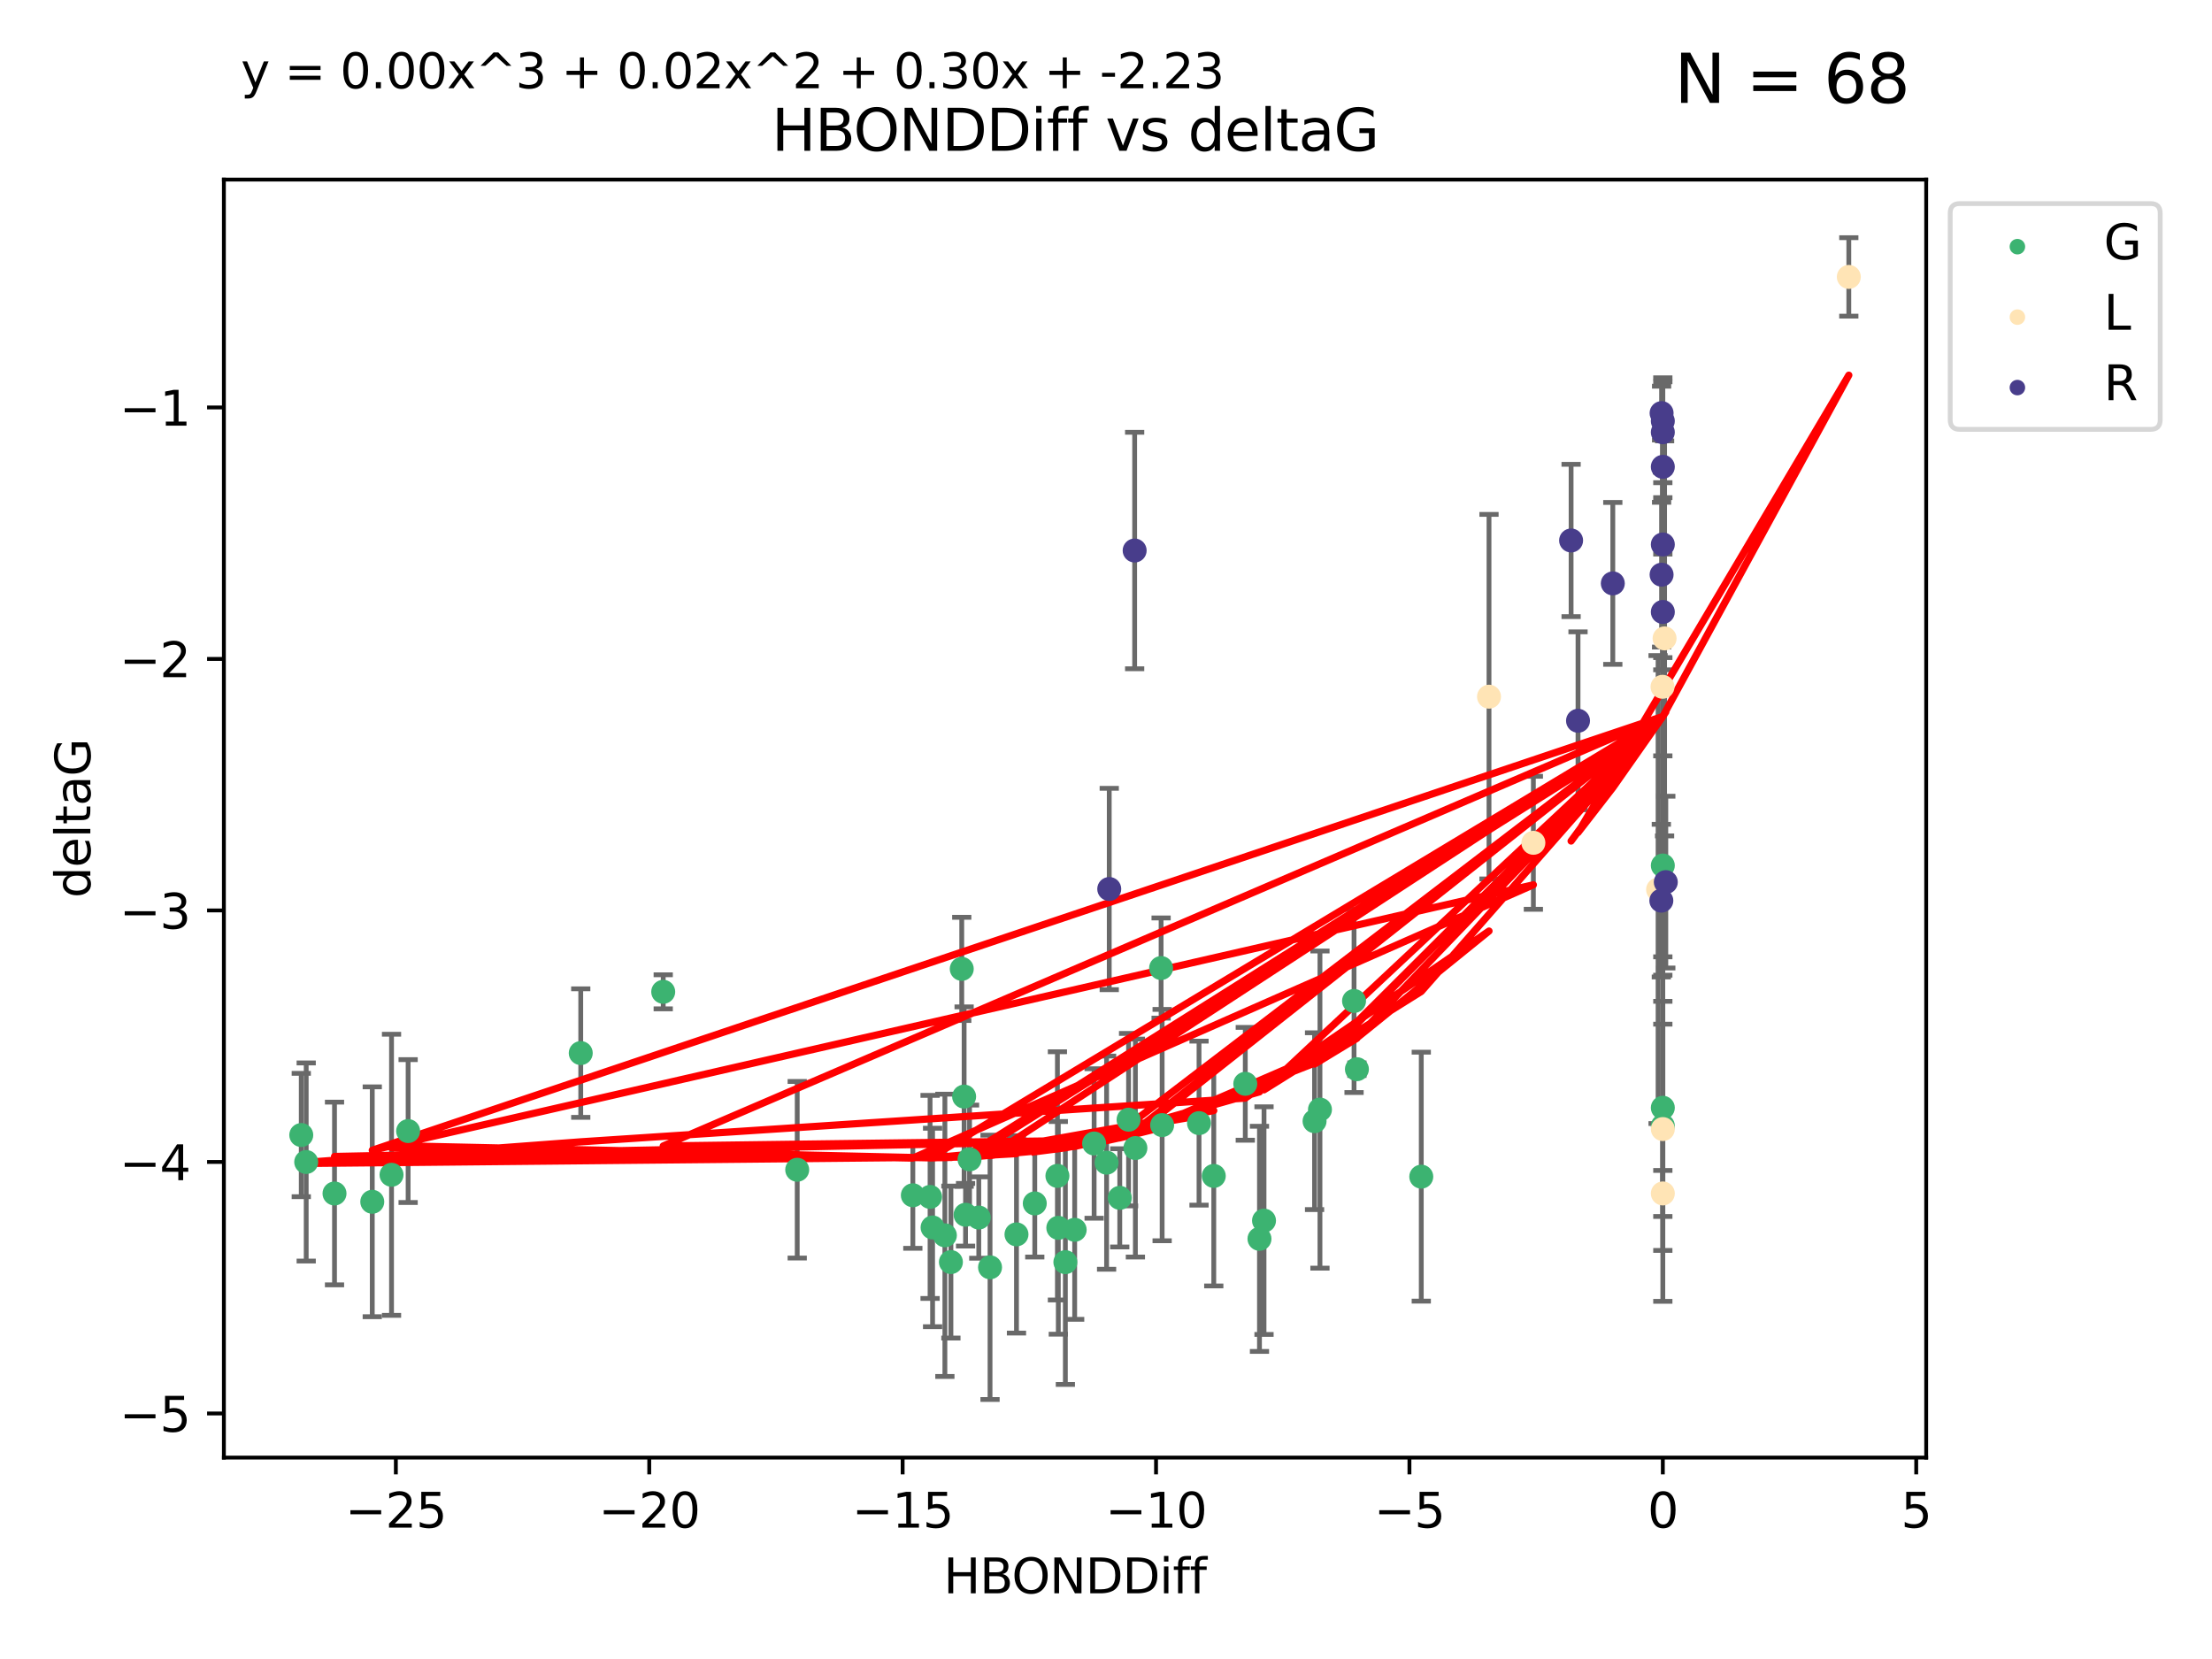 <?xml version="1.0" encoding="utf-8" standalone="no"?>
<!DOCTYPE svg PUBLIC "-//W3C//DTD SVG 1.1//EN"
  "http://www.w3.org/Graphics/SVG/1.1/DTD/svg11.dtd">
<svg xmlns:xlink="http://www.w3.org/1999/xlink" width="460.8pt" height="345.6pt" viewBox="0 0 460.8 345.6" xmlns="http://www.w3.org/2000/svg" version="1.1">
 <defs>
  <style type="text/css">*{stroke-linejoin: round; stroke-linecap: butt}</style>
 </defs>
 <g id="figure_1">
  <g id="patch_1">
   <path d="M 0 345.6 
L 460.8 345.6 
L 460.8 0 
L 0 0 
z
" style="fill: #ffffff"/>
  </g>
  <g id="axes_1">
   <g id="patch_2">
    <path d="M 46.64 303.64 
L 401.26 303.64 
L 401.26 37.411 
L 46.64 37.411 
z
" style="fill: #ffffff"/>
   </g>
   <g id="PathCollection_1">
    <defs>
     <path id="m0d67195ca4" d="M 0 1.118 
C 0.297 1.118 0.581 1 0.791 0.791 
C 1 0.581 1.118 0.297 1.118 0 
C 1.118 -0.297 1 -0.581 0.791 -0.791 
C 0.581 -1 0.297 -1.118 0 -1.118 
C -0.297 -1.118 -0.581 -1 -0.791 -0.791 
C -1 -0.581 -1.118 -0.297 -1.118 0 
C -1.118 0.297 -1 0.581 -0.791 0.791 
C -0.581 1 -0.297 1.118 0 1.118 
z
" style="stroke: #3cb371"/>
    </defs>
    <g clip-path="url(#p8dbc53f190)">
     <use xlink:href="#m0d67195ca4" x="215.563" y="250.694" style="fill: #3cb371; stroke: #3cb371"/>
     <use xlink:href="#m0d67195ca4" x="221.936" y="262.93" style="fill: #3cb371; stroke: #3cb371"/>
     <use xlink:href="#m0d67195ca4" x="236.522" y="239.16" style="fill: #3cb371; stroke: #3cb371"/>
     <use xlink:href="#m0d67195ca4" x="230.523" y="242.204" style="fill: #3cb371; stroke: #3cb371"/>
     <use xlink:href="#m0d67195ca4" x="69.685" y="248.626" style="fill: #3cb371; stroke: #3cb371"/>
     <use xlink:href="#m0d67195ca4" x="196.836" y="257.34" style="fill: #3cb371; stroke: #3cb371"/>
     <use xlink:href="#m0d67195ca4" x="211.752" y="257.145" style="fill: #3cb371; stroke: #3cb371"/>
     <use xlink:href="#m0d67195ca4" x="194.274" y="255.705" style="fill: #3cb371; stroke: #3cb371"/>
     <use xlink:href="#m0d67195ca4" x="85.02" y="235.623" style="fill: #3cb371; stroke: #3cb371"/>
     <use xlink:href="#m0d67195ca4" x="166.076" y="243.683" style="fill: #3cb371; stroke: #3cb371"/>
     <use xlink:href="#m0d67195ca4" x="81.563" y="244.731" style="fill: #3cb371; stroke: #3cb371"/>
     <use xlink:href="#m0d67195ca4" x="190.162" y="248.997" style="fill: #3cb371; stroke: #3cb371"/>
     <use xlink:href="#m0d67195ca4" x="77.55" y="250.352" style="fill: #3cb371; stroke: #3cb371"/>
     <use xlink:href="#m0d67195ca4" x="206.244" y="264.006" style="fill: #3cb371; stroke: #3cb371"/>
     <use xlink:href="#m0d67195ca4" x="242.095" y="234.378" style="fill: #3cb371; stroke: #3cb371"/>
     <use xlink:href="#m0d67195ca4" x="220.465" y="255.783" style="fill: #3cb371; stroke: #3cb371"/>
     <use xlink:href="#m0d67195ca4" x="262.372" y="258.074" style="fill: #3cb371; stroke: #3cb371"/>
     <use xlink:href="#m0d67195ca4" x="220.28" y="244.958" style="fill: #3cb371; stroke: #3cb371"/>
     <use xlink:href="#m0d67195ca4" x="203.897" y="253.637" style="fill: #3cb371; stroke: #3cb371"/>
     <use xlink:href="#m0d67195ca4" x="233.269" y="249.531" style="fill: #3cb371; stroke: #3cb371"/>
     <use xlink:href="#m0d67195ca4" x="241.879" y="201.658" style="fill: #3cb371; stroke: #3cb371"/>
     <use xlink:href="#m0d67195ca4" x="223.874" y="256.189" style="fill: #3cb371; stroke: #3cb371"/>
     <use xlink:href="#m0d67195ca4" x="201.143" y="253.055" style="fill: #3cb371; stroke: #3cb371"/>
     <use xlink:href="#m0d67195ca4" x="252.851" y="244.969" style="fill: #3cb371; stroke: #3cb371"/>
     <use xlink:href="#m0d67195ca4" x="198.093" y="262.915" style="fill: #3cb371; stroke: #3cb371"/>
     <use xlink:href="#m0d67195ca4" x="249.779" y="233.968" style="fill: #3cb371; stroke: #3cb371"/>
     <use xlink:href="#m0d67195ca4" x="200.351" y="201.836" style="fill: #3cb371; stroke: #3cb371"/>
     <use xlink:href="#m0d67195ca4" x="227.926" y="238.21" style="fill: #3cb371; stroke: #3cb371"/>
     <use xlink:href="#m0d67195ca4" x="193.752" y="249.339" style="fill: #3cb371; stroke: #3cb371"/>
     <use xlink:href="#m0d67195ca4" x="200.844" y="228.439" style="fill: #3cb371; stroke: #3cb371"/>
     <use xlink:href="#m0d67195ca4" x="62.759" y="236.447" style="fill: #3cb371; stroke: #3cb371"/>
     <use xlink:href="#m0d67195ca4" x="63.788" y="242.066" style="fill: #3cb371; stroke: #3cb371"/>
     <use xlink:href="#m0d67195ca4" x="120.98" y="219.376" style="fill: #3cb371; stroke: #3cb371"/>
     <use xlink:href="#m0d67195ca4" x="259.416" y="225.774" style="fill: #3cb371; stroke: #3cb371"/>
     <use xlink:href="#m0d67195ca4" x="282.071" y="208.518" style="fill: #3cb371; stroke: #3cb371"/>
     <use xlink:href="#m0d67195ca4" x="201.974" y="241.52" style="fill: #3cb371; stroke: #3cb371"/>
     <use xlink:href="#m0d67195ca4" x="235.102" y="233.249" style="fill: #3cb371; stroke: #3cb371"/>
     <use xlink:href="#m0d67195ca4" x="274.972" y="231.145" style="fill: #3cb371; stroke: #3cb371"/>
     <use xlink:href="#m0d67195ca4" x="138.161" y="206.613" style="fill: #3cb371; stroke: #3cb371"/>
     <use xlink:href="#m0d67195ca4" x="273.847" y="233.561" style="fill: #3cb371; stroke: #3cb371"/>
     <use xlink:href="#m0d67195ca4" x="282.67" y="222.733" style="fill: #3cb371; stroke: #3cb371"/>
     <use xlink:href="#m0d67195ca4" x="346.397" y="180.303" style="fill: #3cb371; stroke: #3cb371"/>
     <use xlink:href="#m0d67195ca4" x="346.397" y="234.537" style="fill: #3cb371; stroke: #3cb371"/>
     <use xlink:href="#m0d67195ca4" x="263.318" y="254.278" style="fill: #3cb371; stroke: #3cb371"/>
     <use xlink:href="#m0d67195ca4" x="296.077" y="245.119" style="fill: #3cb371; stroke: #3cb371"/>
     <use xlink:href="#m0d67195ca4" x="346.397" y="230.765" style="fill: #3cb371; stroke: #3cb371"/>
    </g>
   </g>
   <g id="PathCollection_2">
    <defs>
     <path id="m04766c3517" d="M 0 1.118 
C 0.297 1.118 0.581 1 0.791 0.791 
C 1 0.581 1.118 0.297 1.118 0 
C 1.118 -0.297 1 -0.581 0.791 -0.791 
C 0.581 -1 0.297 -1.118 0 -1.118 
C -0.297 -1.118 -0.581 -1 -0.791 -0.791 
C -1 -0.581 -1.118 -0.297 -1.118 0 
C -1.118 0.297 -1 0.581 -0.791 0.791 
C -0.581 1 -0.297 1.118 0 1.118 
z
" style="stroke: #ffe4b5"/>
    </defs>
    <g clip-path="url(#p8dbc53f190)">
     <use xlink:href="#m04766c3517" x="319.431" y="175.57" style="fill: #ffe4b5; stroke: #ffe4b5"/>
     <use xlink:href="#m04766c3517" x="346.397" y="248.616" style="fill: #ffe4b5; stroke: #ffe4b5"/>
     <use xlink:href="#m04766c3517" x="346.332" y="143.071" style="fill: #ffe4b5; stroke: #ffe4b5"/>
     <use xlink:href="#m04766c3517" x="310.188" y="145.132" style="fill: #ffe4b5; stroke: #ffe4b5"/>
     <use xlink:href="#m04766c3517" x="345.41" y="185.314" style="fill: #ffe4b5; stroke: #ffe4b5"/>
     <use xlink:href="#m04766c3517" x="346.397" y="235.208" style="fill: #ffe4b5; stroke: #ffe4b5"/>
     <use xlink:href="#m04766c3517" x="346.763" y="132.989" style="fill: #ffe4b5; stroke: #ffe4b5"/>
     <use xlink:href="#m04766c3517" x="385.141" y="57.685" style="fill: #ffe4b5; stroke: #ffe4b5"/>
    </g>
   </g>
   <g id="PathCollection_3">
    <defs>
     <path id="m700926e7c7" d="M 0 1.118 
C 0.297 1.118 0.581 1 0.791 0.791 
C 1 0.581 1.118 0.297 1.118 0 
C 1.118 -0.297 1 -0.581 0.791 -0.791 
C 0.581 -1 0.297 -1.118 0 -1.118 
C -0.297 -1.118 -0.581 -1 -0.791 -0.791 
C -1 -0.581 -1.118 -0.297 -1.118 0 
C -1.118 0.297 -1 0.581 -0.791 0.791 
C -0.581 1 -0.297 1.118 0 1.118 
z
" style="stroke: #483d8b"/>
    </defs>
    <g clip-path="url(#p8dbc53f190)">
     <use xlink:href="#m700926e7c7" x="346.397" y="127.483" style="fill: #483d8b; stroke: #483d8b"/>
     <use xlink:href="#m700926e7c7" x="231.076" y="185.193" style="fill: #483d8b; stroke: #483d8b"/>
     <use xlink:href="#m700926e7c7" x="346.14" y="86.058" style="fill: #483d8b; stroke: #483d8b"/>
     <use xlink:href="#m700926e7c7" x="236.369" y="114.683" style="fill: #483d8b; stroke: #483d8b"/>
     <use xlink:href="#m700926e7c7" x="346.139" y="119.716" style="fill: #483d8b; stroke: #483d8b"/>
     <use xlink:href="#m700926e7c7" x="346.397" y="90.044" style="fill: #483d8b; stroke: #483d8b"/>
     <use xlink:href="#m700926e7c7" x="327.289" y="112.59" style="fill: #483d8b; stroke: #483d8b"/>
     <use xlink:href="#m700926e7c7" x="347.018" y="183.764" style="fill: #483d8b; stroke: #483d8b"/>
     <use xlink:href="#m700926e7c7" x="346.397" y="97.249" style="fill: #483d8b; stroke: #483d8b"/>
     <use xlink:href="#m700926e7c7" x="346.397" y="87.707" style="fill: #483d8b; stroke: #483d8b"/>
     <use xlink:href="#m700926e7c7" x="335.977" y="121.532" style="fill: #483d8b; stroke: #483d8b"/>
     <use xlink:href="#m700926e7c7" x="328.731" y="150.149" style="fill: #483d8b; stroke: #483d8b"/>
     <use xlink:href="#m700926e7c7" x="346.397" y="113.422" style="fill: #483d8b; stroke: #483d8b"/>
     <use xlink:href="#m700926e7c7" x="346.086" y="187.62" style="fill: #483d8b; stroke: #483d8b"/>
    </g>
   </g>
   <g id="matplotlib.axis_1">
    <g id="xtick_1">
     <g id="line2d_1">
      <defs>
       <path id="mf1b2b06847" d="M 0 0 
L 0 3.5 
" style="stroke: #000000; stroke-width: 0.8"/>
      </defs>
      <g>
       <use xlink:href="#mf1b2b06847" x="82.463" y="303.64" style="stroke: #000000; stroke-width: 0.8"/>
      </g>
     </g>
     <g id="text_1">
      <!-- −25 -->
      <g transform="translate(71.911 318.238)scale(0.1 -0.1)">
       <defs>
        <path id="DejaVuSans-2212" d="M 678 2272 
L 4684 2272 
L 4684 1741 
L 678 1741 
L 678 2272 
z
" transform="scale(0.016)"/>
        <path id="DejaVuSans-32" d="M 1228 531 
L 3431 531 
L 3431 0 
L 469 0 
L 469 531 
Q 828 903 1448 1529 
Q 2069 2156 2228 2338 
Q 2531 2678 2651 2914 
Q 2772 3150 2772 3378 
Q 2772 3750 2511 3984 
Q 2250 4219 1831 4219 
Q 1534 4219 1204 4116 
Q 875 4013 500 3803 
L 500 4441 
Q 881 4594 1212 4672 
Q 1544 4750 1819 4750 
Q 2544 4750 2975 4387 
Q 3406 4025 3406 3419 
Q 3406 3131 3298 2873 
Q 3191 2616 2906 2266 
Q 2828 2175 2409 1742 
Q 1991 1309 1228 531 
z
" transform="scale(0.016)"/>
        <path id="DejaVuSans-35" d="M 691 4666 
L 3169 4666 
L 3169 4134 
L 1269 4134 
L 1269 2991 
Q 1406 3038 1543 3061 
Q 1681 3084 1819 3084 
Q 2600 3084 3056 2656 
Q 3513 2228 3513 1497 
Q 3513 744 3044 326 
Q 2575 -91 1722 -91 
Q 1428 -91 1123 -41 
Q 819 9 494 109 
L 494 744 
Q 775 591 1075 516 
Q 1375 441 1709 441 
Q 2250 441 2565 725 
Q 2881 1009 2881 1497 
Q 2881 1984 2565 2268 
Q 2250 2553 1709 2553 
Q 1456 2553 1204 2497 
Q 953 2441 691 2322 
L 691 4666 
z
" transform="scale(0.016)"/>
       </defs>
       <use xlink:href="#DejaVuSans-2212"/>
       <use xlink:href="#DejaVuSans-32" x="83.789"/>
       <use xlink:href="#DejaVuSans-35" x="147.412"/>
      </g>
     </g>
    </g>
    <g id="xtick_2">
     <g id="line2d_2">
      <g>
       <use xlink:href="#mf1b2b06847" x="135.25" y="303.64" style="stroke: #000000; stroke-width: 0.8"/>
      </g>
     </g>
     <g id="text_2">
      <!-- −20 -->
      <g transform="translate(124.698 318.238)scale(0.1 -0.1)">
       <defs>
        <path id="DejaVuSans-30" d="M 2034 4250 
Q 1547 4250 1301 3770 
Q 1056 3291 1056 2328 
Q 1056 1369 1301 889 
Q 1547 409 2034 409 
Q 2525 409 2770 889 
Q 3016 1369 3016 2328 
Q 3016 3291 2770 3770 
Q 2525 4250 2034 4250 
z
M 2034 4750 
Q 2819 4750 3233 4129 
Q 3647 3509 3647 2328 
Q 3647 1150 3233 529 
Q 2819 -91 2034 -91 
Q 1250 -91 836 529 
Q 422 1150 422 2328 
Q 422 3509 836 4129 
Q 1250 4750 2034 4750 
z
" transform="scale(0.016)"/>
       </defs>
       <use xlink:href="#DejaVuSans-2212"/>
       <use xlink:href="#DejaVuSans-32" x="83.789"/>
       <use xlink:href="#DejaVuSans-30" x="147.412"/>
      </g>
     </g>
    </g>
    <g id="xtick_3">
     <g id="line2d_3">
      <g>
       <use xlink:href="#mf1b2b06847" x="188.037" y="303.64" style="stroke: #000000; stroke-width: 0.8"/>
      </g>
     </g>
     <g id="text_3">
      <!-- −15 -->
      <g transform="translate(177.485 318.238)scale(0.1 -0.1)">
       <defs>
        <path id="DejaVuSans-31" d="M 794 531 
L 1825 531 
L 1825 4091 
L 703 3866 
L 703 4441 
L 1819 4666 
L 2450 4666 
L 2450 531 
L 3481 531 
L 3481 0 
L 794 0 
L 794 531 
z
" transform="scale(0.016)"/>
       </defs>
       <use xlink:href="#DejaVuSans-2212"/>
       <use xlink:href="#DejaVuSans-31" x="83.789"/>
       <use xlink:href="#DejaVuSans-35" x="147.412"/>
      </g>
     </g>
    </g>
    <g id="xtick_4">
     <g id="line2d_4">
      <g>
       <use xlink:href="#mf1b2b06847" x="240.824" y="303.64" style="stroke: #000000; stroke-width: 0.8"/>
      </g>
     </g>
     <g id="text_4">
      <!-- −10 -->
      <g transform="translate(230.271 318.238)scale(0.1 -0.1)">
       <use xlink:href="#DejaVuSans-2212"/>
       <use xlink:href="#DejaVuSans-31" x="83.789"/>
       <use xlink:href="#DejaVuSans-30" x="147.412"/>
      </g>
     </g>
    </g>
    <g id="xtick_5">
     <g id="line2d_5">
      <g>
       <use xlink:href="#mf1b2b06847" x="293.611" y="303.64" style="stroke: #000000; stroke-width: 0.8"/>
      </g>
     </g>
     <g id="text_5">
      <!-- −5 -->
      <g transform="translate(286.24 318.238)scale(0.1 -0.1)">
       <use xlink:href="#DejaVuSans-2212"/>
       <use xlink:href="#DejaVuSans-35" x="83.789"/>
      </g>
     </g>
    </g>
    <g id="xtick_6">
     <g id="line2d_6">
      <g>
       <use xlink:href="#mf1b2b06847" x="346.397" y="303.64" style="stroke: #000000; stroke-width: 0.8"/>
      </g>
     </g>
     <g id="text_6">
      <!-- 0 -->
      <g transform="translate(343.216 318.238)scale(0.1 -0.1)">
       <use xlink:href="#DejaVuSans-30"/>
      </g>
     </g>
    </g>
    <g id="xtick_7">
     <g id="line2d_7">
      <g>
       <use xlink:href="#mf1b2b06847" x="399.184" y="303.64" style="stroke: #000000; stroke-width: 0.8"/>
      </g>
     </g>
     <g id="text_7">
      <!-- 5 -->
      <g transform="translate(396.003 318.238)scale(0.1 -0.1)">
       <use xlink:href="#DejaVuSans-35"/>
      </g>
     </g>
    </g>
    <g id="text_8">
     <!-- HBONDDiff -->
     <g transform="translate(196.561 331.917)scale(0.1 -0.1)">
      <defs>
       <path id="DejaVuSans-48" d="M 628 4666 
L 1259 4666 
L 1259 2753 
L 3553 2753 
L 3553 4666 
L 4184 4666 
L 4184 0 
L 3553 0 
L 3553 2222 
L 1259 2222 
L 1259 0 
L 628 0 
L 628 4666 
z
" transform="scale(0.016)"/>
       <path id="DejaVuSans-42" d="M 1259 2228 
L 1259 519 
L 2272 519 
Q 2781 519 3026 730 
Q 3272 941 3272 1375 
Q 3272 1813 3026 2020 
Q 2781 2228 2272 2228 
L 1259 2228 
z
M 1259 4147 
L 1259 2741 
L 2194 2741 
Q 2656 2741 2882 2914 
Q 3109 3088 3109 3444 
Q 3109 3797 2882 3972 
Q 2656 4147 2194 4147 
L 1259 4147 
z
M 628 4666 
L 2241 4666 
Q 2963 4666 3353 4366 
Q 3744 4066 3744 3513 
Q 3744 3084 3544 2831 
Q 3344 2578 2956 2516 
Q 3422 2416 3680 2098 
Q 3938 1781 3938 1306 
Q 3938 681 3513 340 
Q 3088 0 2303 0 
L 628 0 
L 628 4666 
z
" transform="scale(0.016)"/>
       <path id="DejaVuSans-4f" d="M 2522 4238 
Q 1834 4238 1429 3725 
Q 1025 3213 1025 2328 
Q 1025 1447 1429 934 
Q 1834 422 2522 422 
Q 3209 422 3611 934 
Q 4013 1447 4013 2328 
Q 4013 3213 3611 3725 
Q 3209 4238 2522 4238 
z
M 2522 4750 
Q 3503 4750 4090 4092 
Q 4678 3434 4678 2328 
Q 4678 1225 4090 567 
Q 3503 -91 2522 -91 
Q 1538 -91 948 565 
Q 359 1222 359 2328 
Q 359 3434 948 4092 
Q 1538 4750 2522 4750 
z
" transform="scale(0.016)"/>
       <path id="DejaVuSans-4e" d="M 628 4666 
L 1478 4666 
L 3547 763 
L 3547 4666 
L 4159 4666 
L 4159 0 
L 3309 0 
L 1241 3903 
L 1241 0 
L 628 0 
L 628 4666 
z
" transform="scale(0.016)"/>
       <path id="DejaVuSans-44" d="M 1259 4147 
L 1259 519 
L 2022 519 
Q 2988 519 3436 956 
Q 3884 1394 3884 2338 
Q 3884 3275 3436 3711 
Q 2988 4147 2022 4147 
L 1259 4147 
z
M 628 4666 
L 1925 4666 
Q 3281 4666 3915 4102 
Q 4550 3538 4550 2338 
Q 4550 1131 3912 565 
Q 3275 0 1925 0 
L 628 0 
L 628 4666 
z
" transform="scale(0.016)"/>
       <path id="DejaVuSans-69" d="M 603 3500 
L 1178 3500 
L 1178 0 
L 603 0 
L 603 3500 
z
M 603 4863 
L 1178 4863 
L 1178 4134 
L 603 4134 
L 603 4863 
z
" transform="scale(0.016)"/>
       <path id="DejaVuSans-66" d="M 2375 4863 
L 2375 4384 
L 1825 4384 
Q 1516 4384 1395 4259 
Q 1275 4134 1275 3809 
L 1275 3500 
L 2222 3500 
L 2222 3053 
L 1275 3053 
L 1275 0 
L 697 0 
L 697 3053 
L 147 3053 
L 147 3500 
L 697 3500 
L 697 3744 
Q 697 4328 969 4595 
Q 1241 4863 1831 4863 
L 2375 4863 
z
" transform="scale(0.016)"/>
      </defs>
      <use xlink:href="#DejaVuSans-48"/>
      <use xlink:href="#DejaVuSans-42" x="75.195"/>
      <use xlink:href="#DejaVuSans-4f" x="142.049"/>
      <use xlink:href="#DejaVuSans-4e" x="220.76"/>
      <use xlink:href="#DejaVuSans-44" x="295.564"/>
      <use xlink:href="#DejaVuSans-44" x="372.566"/>
      <use xlink:href="#DejaVuSans-69" x="449.568"/>
      <use xlink:href="#DejaVuSans-66" x="477.352"/>
      <use xlink:href="#DejaVuSans-66" x="512.557"/>
     </g>
    </g>
   </g>
   <g id="matplotlib.axis_2">
    <g id="ytick_1">
     <g id="line2d_8">
      <defs>
       <path id="mf7c3808388" d="M 0 0 
L -3.5 0 
" style="stroke: #000000; stroke-width: 0.8"/>
      </defs>
      <g>
       <use xlink:href="#mf7c3808388" x="46.64" y="294.452" style="stroke: #000000; stroke-width: 0.8"/>
      </g>
     </g>
     <g id="text_9">
      <!-- −5 -->
      <g transform="translate(24.898 298.251)scale(0.1 -0.1)">
       <use xlink:href="#DejaVuSans-2212"/>
       <use xlink:href="#DejaVuSans-35" x="83.789"/>
      </g>
     </g>
    </g>
    <g id="ytick_2">
     <g id="line2d_9">
      <g>
       <use xlink:href="#mf7c3808388" x="46.64" y="242.057" style="stroke: #000000; stroke-width: 0.8"/>
      </g>
     </g>
     <g id="text_10">
      <!-- −4 -->
      <g transform="translate(24.898 245.857)scale(0.1 -0.1)">
       <defs>
        <path id="DejaVuSans-34" d="M 2419 4116 
L 825 1625 
L 2419 1625 
L 2419 4116 
z
M 2253 4666 
L 3047 4666 
L 3047 1625 
L 3713 1625 
L 3713 1100 
L 3047 1100 
L 3047 0 
L 2419 0 
L 2419 1100 
L 313 1100 
L 313 1709 
L 2253 4666 
z
" transform="scale(0.016)"/>
       </defs>
       <use xlink:href="#DejaVuSans-2212"/>
       <use xlink:href="#DejaVuSans-34" x="83.789"/>
      </g>
     </g>
    </g>
    <g id="ytick_3">
     <g id="line2d_10">
      <g>
       <use xlink:href="#mf7c3808388" x="46.64" y="189.663" style="stroke: #000000; stroke-width: 0.8"/>
      </g>
     </g>
     <g id="text_11">
      <!-- −3 -->
      <g transform="translate(24.898 193.462)scale(0.1 -0.1)">
       <defs>
        <path id="DejaVuSans-33" d="M 2597 2516 
Q 3050 2419 3304 2112 
Q 3559 1806 3559 1356 
Q 3559 666 3084 287 
Q 2609 -91 1734 -91 
Q 1441 -91 1130 -33 
Q 819 25 488 141 
L 488 750 
Q 750 597 1062 519 
Q 1375 441 1716 441 
Q 2309 441 2620 675 
Q 2931 909 2931 1356 
Q 2931 1769 2642 2001 
Q 2353 2234 1838 2234 
L 1294 2234 
L 1294 2753 
L 1863 2753 
Q 2328 2753 2575 2939 
Q 2822 3125 2822 3475 
Q 2822 3834 2567 4026 
Q 2313 4219 1838 4219 
Q 1578 4219 1281 4162 
Q 984 4106 628 3988 
L 628 4550 
Q 988 4650 1302 4700 
Q 1616 4750 1894 4750 
Q 2613 4750 3031 4423 
Q 3450 4097 3450 3541 
Q 3450 3153 3228 2886 
Q 3006 2619 2597 2516 
z
" transform="scale(0.016)"/>
       </defs>
       <use xlink:href="#DejaVuSans-2212"/>
       <use xlink:href="#DejaVuSans-33" x="83.789"/>
      </g>
     </g>
    </g>
    <g id="ytick_4">
     <g id="line2d_11">
      <g>
       <use xlink:href="#mf7c3808388" x="46.64" y="137.269" style="stroke: #000000; stroke-width: 0.8"/>
      </g>
     </g>
     <g id="text_12">
      <!-- −2 -->
      <g transform="translate(24.898 141.068)scale(0.1 -0.1)">
       <use xlink:href="#DejaVuSans-2212"/>
       <use xlink:href="#DejaVuSans-32" x="83.789"/>
      </g>
     </g>
    </g>
    <g id="ytick_5">
     <g id="line2d_12">
      <g>
       <use xlink:href="#mf7c3808388" x="46.64" y="84.875" style="stroke: #000000; stroke-width: 0.8"/>
      </g>
     </g>
     <g id="text_13">
      <!-- −1 -->
      <g transform="translate(24.898 88.674)scale(0.1 -0.1)">
       <use xlink:href="#DejaVuSans-2212"/>
       <use xlink:href="#DejaVuSans-31" x="83.789"/>
      </g>
     </g>
    </g>
    <g id="text_14">
     <!-- deltaG -->
     <g transform="translate(18.818 187.064)rotate(-90)scale(0.1 -0.1)">
      <defs>
       <path id="DejaVuSans-64" d="M 2906 2969 
L 2906 4863 
L 3481 4863 
L 3481 0 
L 2906 0 
L 2906 525 
Q 2725 213 2448 61 
Q 2172 -91 1784 -91 
Q 1150 -91 751 415 
Q 353 922 353 1747 
Q 353 2572 751 3078 
Q 1150 3584 1784 3584 
Q 2172 3584 2448 3432 
Q 2725 3281 2906 2969 
z
M 947 1747 
Q 947 1113 1208 752 
Q 1469 391 1925 391 
Q 2381 391 2643 752 
Q 2906 1113 2906 1747 
Q 2906 2381 2643 2742 
Q 2381 3103 1925 3103 
Q 1469 3103 1208 2742 
Q 947 2381 947 1747 
z
" transform="scale(0.016)"/>
       <path id="DejaVuSans-65" d="M 3597 1894 
L 3597 1613 
L 953 1613 
Q 991 1019 1311 708 
Q 1631 397 2203 397 
Q 2534 397 2845 478 
Q 3156 559 3463 722 
L 3463 178 
Q 3153 47 2828 -22 
Q 2503 -91 2169 -91 
Q 1331 -91 842 396 
Q 353 884 353 1716 
Q 353 2575 817 3079 
Q 1281 3584 2069 3584 
Q 2775 3584 3186 3129 
Q 3597 2675 3597 1894 
z
M 3022 2063 
Q 3016 2534 2758 2815 
Q 2500 3097 2075 3097 
Q 1594 3097 1305 2825 
Q 1016 2553 972 2059 
L 3022 2063 
z
" transform="scale(0.016)"/>
       <path id="DejaVuSans-6c" d="M 603 4863 
L 1178 4863 
L 1178 0 
L 603 0 
L 603 4863 
z
" transform="scale(0.016)"/>
       <path id="DejaVuSans-74" d="M 1172 4494 
L 1172 3500 
L 2356 3500 
L 2356 3053 
L 1172 3053 
L 1172 1153 
Q 1172 725 1289 603 
Q 1406 481 1766 481 
L 2356 481 
L 2356 0 
L 1766 0 
Q 1100 0 847 248 
Q 594 497 594 1153 
L 594 3053 
L 172 3053 
L 172 3500 
L 594 3500 
L 594 4494 
L 1172 4494 
z
" transform="scale(0.016)"/>
       <path id="DejaVuSans-61" d="M 2194 1759 
Q 1497 1759 1228 1600 
Q 959 1441 959 1056 
Q 959 750 1161 570 
Q 1363 391 1709 391 
Q 2188 391 2477 730 
Q 2766 1069 2766 1631 
L 2766 1759 
L 2194 1759 
z
M 3341 1997 
L 3341 0 
L 2766 0 
L 2766 531 
Q 2569 213 2275 61 
Q 1981 -91 1556 -91 
Q 1019 -91 701 211 
Q 384 513 384 1019 
Q 384 1609 779 1909 
Q 1175 2209 1959 2209 
L 2766 2209 
L 2766 2266 
Q 2766 2663 2505 2880 
Q 2244 3097 1772 3097 
Q 1472 3097 1187 3025 
Q 903 2953 641 2809 
L 641 3341 
Q 956 3463 1253 3523 
Q 1550 3584 1831 3584 
Q 2591 3584 2966 3190 
Q 3341 2797 3341 1997 
z
" transform="scale(0.016)"/>
       <path id="DejaVuSans-47" d="M 3809 666 
L 3809 1919 
L 2778 1919 
L 2778 2438 
L 4434 2438 
L 4434 434 
Q 4069 175 3628 42 
Q 3188 -91 2688 -91 
Q 1594 -91 976 548 
Q 359 1188 359 2328 
Q 359 3472 976 4111 
Q 1594 4750 2688 4750 
Q 3144 4750 3555 4637 
Q 3966 4525 4313 4306 
L 4313 3634 
Q 3963 3931 3569 4081 
Q 3175 4231 2741 4231 
Q 1884 4231 1454 3753 
Q 1025 3275 1025 2328 
Q 1025 1384 1454 906 
Q 1884 428 2741 428 
Q 3075 428 3337 486 
Q 3600 544 3809 666 
z
" transform="scale(0.016)"/>
      </defs>
      <use xlink:href="#DejaVuSans-64"/>
      <use xlink:href="#DejaVuSans-65" x="63.477"/>
      <use xlink:href="#DejaVuSans-6c" x="125"/>
      <use xlink:href="#DejaVuSans-74" x="152.783"/>
      <use xlink:href="#DejaVuSans-61" x="191.992"/>
      <use xlink:href="#DejaVuSans-47" x="253.271"/>
     </g>
    </g>
   </g>
   <g id="LineCollection_1">
    <path d="M 215.563 261.865 
L 215.563 239.523 
" clip-path="url(#p8dbc53f190)" style="fill: none; stroke: #696969"/>
    <path d="M 221.936 288.405 
L 221.936 237.455 
" clip-path="url(#p8dbc53f190)" style="fill: none; stroke: #696969"/>
    <path d="M 236.522 261.862 
L 236.522 216.458 
" clip-path="url(#p8dbc53f190)" style="fill: none; stroke: #696969"/>
    <path d="M 230.523 264.405 
L 230.523 220.002 
" clip-path="url(#p8dbc53f190)" style="fill: none; stroke: #696969"/>
    <path d="M 69.685 267.657 
L 69.685 229.596 
" clip-path="url(#p8dbc53f190)" style="fill: none; stroke: #696969"/>
    <path d="M 196.836 286.739 
L 196.836 227.94 
" clip-path="url(#p8dbc53f190)" style="fill: none; stroke: #696969"/>
    <path d="M 211.752 277.699 
L 211.752 236.59 
" clip-path="url(#p8dbc53f190)" style="fill: none; stroke: #696969"/>
    <path d="M 194.274 276.375 
L 194.274 235.034 
" clip-path="url(#p8dbc53f190)" style="fill: none; stroke: #696969"/>
    <path d="M 85.02 250.504 
L 85.02 220.742 
" clip-path="url(#p8dbc53f190)" style="fill: none; stroke: #696969"/>
    <path d="M 166.076 262.075 
L 166.076 225.29 
" clip-path="url(#p8dbc53f190)" style="fill: none; stroke: #696969"/>
    <path d="M 81.563 274.012 
L 81.563 215.449 
" clip-path="url(#p8dbc53f190)" style="fill: none; stroke: #696969"/>
    <path d="M 190.162 260.044 
L 190.162 237.949 
" clip-path="url(#p8dbc53f190)" style="fill: none; stroke: #696969"/>
    <path d="M 77.55 274.292 
L 77.55 226.412 
" clip-path="url(#p8dbc53f190)" style="fill: none; stroke: #696969"/>
    <path d="M 206.244 291.539 
L 206.244 236.473 
" clip-path="url(#p8dbc53f190)" style="fill: none; stroke: #696969"/>
    <path d="M 242.095 258.475 
L 242.095 210.28 
" clip-path="url(#p8dbc53f190)" style="fill: none; stroke: #696969"/>
    <path d="M 220.465 277.934 
L 220.465 233.631 
" clip-path="url(#p8dbc53f190)" style="fill: none; stroke: #696969"/>
    <path d="M 262.372 281.527 
L 262.372 234.621 
" clip-path="url(#p8dbc53f190)" style="fill: none; stroke: #696969"/>
    <path d="M 220.28 270.812 
L 220.28 219.103 
" clip-path="url(#p8dbc53f190)" style="fill: none; stroke: #696969"/>
    <path d="M 203.897 262.109 
L 203.897 245.165 
" clip-path="url(#p8dbc53f190)" style="fill: none; stroke: #696969"/>
    <path d="M 233.269 259.759 
L 233.269 239.303 
" clip-path="url(#p8dbc53f190)" style="fill: none; stroke: #696969"/>
    <path d="M 241.879 212.091 
L 241.879 191.226 
" clip-path="url(#p8dbc53f190)" style="fill: none; stroke: #696969"/>
    <path d="M 223.874 274.839 
L 223.874 237.54 
" clip-path="url(#p8dbc53f190)" style="fill: none; stroke: #696969"/>
    <path d="M 201.143 259.579 
L 201.143 246.532 
" clip-path="url(#p8dbc53f190)" style="fill: none; stroke: #696969"/>
    <path d="M 252.851 267.888 
L 252.851 222.051 
" clip-path="url(#p8dbc53f190)" style="fill: none; stroke: #696969"/>
    <path d="M 198.093 278.743 
L 198.093 247.087 
" clip-path="url(#p8dbc53f190)" style="fill: none; stroke: #696969"/>
    <path d="M 249.779 251.046 
L 249.779 216.89 
" clip-path="url(#p8dbc53f190)" style="fill: none; stroke: #696969"/>
    <path d="M 200.351 212.583 
L 200.351 191.089 
" clip-path="url(#p8dbc53f190)" style="fill: none; stroke: #696969"/>
    <path d="M 227.926 253.777 
L 227.926 222.642 
" clip-path="url(#p8dbc53f190)" style="fill: none; stroke: #696969"/>
    <path d="M 193.752 270.491 
L 193.752 228.187 
" clip-path="url(#p8dbc53f190)" style="fill: none; stroke: #696969"/>
    <path d="M 200.844 247.124 
L 200.844 209.753 
" clip-path="url(#p8dbc53f190)" style="fill: none; stroke: #696969"/>
    <path d="M 62.759 249.296 
L 62.759 223.598 
" clip-path="url(#p8dbc53f190)" style="fill: none; stroke: #696969"/>
    <path d="M 63.788 262.701 
L 63.788 221.43 
" clip-path="url(#p8dbc53f190)" style="fill: none; stroke: #696969"/>
    <path d="M 120.98 232.763 
L 120.98 205.989 
" clip-path="url(#p8dbc53f190)" style="fill: none; stroke: #696969"/>
    <path d="M 259.416 237.525 
L 259.416 214.024 
" clip-path="url(#p8dbc53f190)" style="fill: none; stroke: #696969"/>
    <path d="M 282.071 227.592 
L 282.071 189.444 
" clip-path="url(#p8dbc53f190)" style="fill: none; stroke: #696969"/>
    <path d="M 201.974 252.833 
L 201.974 230.207 
" clip-path="url(#p8dbc53f190)" style="fill: none; stroke: #696969"/>
    <path d="M 235.102 251.211 
L 235.102 215.287 
" clip-path="url(#p8dbc53f190)" style="fill: none; stroke: #696969"/>
    <path d="M 274.972 264.181 
L 274.972 198.11 
" clip-path="url(#p8dbc53f190)" style="fill: none; stroke: #696969"/>
    <path d="M 138.161 210.16 
L 138.161 203.065 
" clip-path="url(#p8dbc53f190)" style="fill: none; stroke: #696969"/>
    <path d="M 273.847 251.978 
L 273.847 215.144 
" clip-path="url(#p8dbc53f190)" style="fill: none; stroke: #696969"/>
    <path d="M 282.67 224.041 
L 282.67 221.426 
" clip-path="url(#p8dbc53f190)" style="fill: none; stroke: #696969"/>
    <path d="M 346.397 203.148 
L 346.397 157.457 
" clip-path="url(#p8dbc53f190)" style="fill: none; stroke: #696969"/>
    <path d="M 346.397 260.484 
L 346.397 208.591 
" clip-path="url(#p8dbc53f190)" style="fill: none; stroke: #696969"/>
    <path d="M 263.318 277.988 
L 263.318 230.568 
" clip-path="url(#p8dbc53f190)" style="fill: none; stroke: #696969"/>
    <path d="M 296.077 271.048 
L 296.077 219.19 
" clip-path="url(#p8dbc53f190)" style="fill: none; stroke: #696969"/>
    <path d="M 346.397 248.177 
L 346.397 213.353 
" clip-path="url(#p8dbc53f190)" style="fill: none; stroke: #696969"/>
   </g>
   <g id="line2d_13">
    <defs>
     <path id="md853ac5ef5" d="M 2 0 
L -2 -0 
" style="stroke: #696969"/>
    </defs>
    <g clip-path="url(#p8dbc53f190)">
     <use xlink:href="#md853ac5ef5" x="215.563" y="261.865" style="fill: #696969; stroke: #696969"/>
     <use xlink:href="#md853ac5ef5" x="221.936" y="288.405" style="fill: #696969; stroke: #696969"/>
     <use xlink:href="#md853ac5ef5" x="236.522" y="261.862" style="fill: #696969; stroke: #696969"/>
     <use xlink:href="#md853ac5ef5" x="230.523" y="264.405" style="fill: #696969; stroke: #696969"/>
     <use xlink:href="#md853ac5ef5" x="69.685" y="267.657" style="fill: #696969; stroke: #696969"/>
     <use xlink:href="#md853ac5ef5" x="196.836" y="286.739" style="fill: #696969; stroke: #696969"/>
     <use xlink:href="#md853ac5ef5" x="211.752" y="277.699" style="fill: #696969; stroke: #696969"/>
     <use xlink:href="#md853ac5ef5" x="194.274" y="276.375" style="fill: #696969; stroke: #696969"/>
     <use xlink:href="#md853ac5ef5" x="85.02" y="250.504" style="fill: #696969; stroke: #696969"/>
     <use xlink:href="#md853ac5ef5" x="166.076" y="262.075" style="fill: #696969; stroke: #696969"/>
     <use xlink:href="#md853ac5ef5" x="81.563" y="274.012" style="fill: #696969; stroke: #696969"/>
     <use xlink:href="#md853ac5ef5" x="190.162" y="260.044" style="fill: #696969; stroke: #696969"/>
     <use xlink:href="#md853ac5ef5" x="77.55" y="274.292" style="fill: #696969; stroke: #696969"/>
     <use xlink:href="#md853ac5ef5" x="206.244" y="291.539" style="fill: #696969; stroke: #696969"/>
     <use xlink:href="#md853ac5ef5" x="242.095" y="258.475" style="fill: #696969; stroke: #696969"/>
     <use xlink:href="#md853ac5ef5" x="220.465" y="277.934" style="fill: #696969; stroke: #696969"/>
     <use xlink:href="#md853ac5ef5" x="262.372" y="281.527" style="fill: #696969; stroke: #696969"/>
     <use xlink:href="#md853ac5ef5" x="220.28" y="270.812" style="fill: #696969; stroke: #696969"/>
     <use xlink:href="#md853ac5ef5" x="203.897" y="262.109" style="fill: #696969; stroke: #696969"/>
     <use xlink:href="#md853ac5ef5" x="233.269" y="259.759" style="fill: #696969; stroke: #696969"/>
     <use xlink:href="#md853ac5ef5" x="241.879" y="212.091" style="fill: #696969; stroke: #696969"/>
     <use xlink:href="#md853ac5ef5" x="223.874" y="274.839" style="fill: #696969; stroke: #696969"/>
     <use xlink:href="#md853ac5ef5" x="201.143" y="259.579" style="fill: #696969; stroke: #696969"/>
     <use xlink:href="#md853ac5ef5" x="252.851" y="267.888" style="fill: #696969; stroke: #696969"/>
     <use xlink:href="#md853ac5ef5" x="198.093" y="278.743" style="fill: #696969; stroke: #696969"/>
     <use xlink:href="#md853ac5ef5" x="249.779" y="251.046" style="fill: #696969; stroke: #696969"/>
     <use xlink:href="#md853ac5ef5" x="200.351" y="212.583" style="fill: #696969; stroke: #696969"/>
     <use xlink:href="#md853ac5ef5" x="227.926" y="253.777" style="fill: #696969; stroke: #696969"/>
     <use xlink:href="#md853ac5ef5" x="193.752" y="270.491" style="fill: #696969; stroke: #696969"/>
     <use xlink:href="#md853ac5ef5" x="200.844" y="247.124" style="fill: #696969; stroke: #696969"/>
     <use xlink:href="#md853ac5ef5" x="62.759" y="249.296" style="fill: #696969; stroke: #696969"/>
     <use xlink:href="#md853ac5ef5" x="63.788" y="262.701" style="fill: #696969; stroke: #696969"/>
     <use xlink:href="#md853ac5ef5" x="120.98" y="232.763" style="fill: #696969; stroke: #696969"/>
     <use xlink:href="#md853ac5ef5" x="259.416" y="237.525" style="fill: #696969; stroke: #696969"/>
     <use xlink:href="#md853ac5ef5" x="282.071" y="227.592" style="fill: #696969; stroke: #696969"/>
     <use xlink:href="#md853ac5ef5" x="201.974" y="252.833" style="fill: #696969; stroke: #696969"/>
     <use xlink:href="#md853ac5ef5" x="235.102" y="251.211" style="fill: #696969; stroke: #696969"/>
     <use xlink:href="#md853ac5ef5" x="274.972" y="264.181" style="fill: #696969; stroke: #696969"/>
     <use xlink:href="#md853ac5ef5" x="138.161" y="210.16" style="fill: #696969; stroke: #696969"/>
     <use xlink:href="#md853ac5ef5" x="273.847" y="251.978" style="fill: #696969; stroke: #696969"/>
     <use xlink:href="#md853ac5ef5" x="282.67" y="224.041" style="fill: #696969; stroke: #696969"/>
     <use xlink:href="#md853ac5ef5" x="346.397" y="203.148" style="fill: #696969; stroke: #696969"/>
     <use xlink:href="#md853ac5ef5" x="346.397" y="260.484" style="fill: #696969; stroke: #696969"/>
     <use xlink:href="#md853ac5ef5" x="263.318" y="277.988" style="fill: #696969; stroke: #696969"/>
     <use xlink:href="#md853ac5ef5" x="296.077" y="271.048" style="fill: #696969; stroke: #696969"/>
     <use xlink:href="#md853ac5ef5" x="346.397" y="248.177" style="fill: #696969; stroke: #696969"/>
    </g>
   </g>
   <g id="line2d_14">
    <g clip-path="url(#p8dbc53f190)">
     <use xlink:href="#md853ac5ef5" x="215.563" y="239.523" style="fill: #696969; stroke: #696969"/>
     <use xlink:href="#md853ac5ef5" x="221.936" y="237.455" style="fill: #696969; stroke: #696969"/>
     <use xlink:href="#md853ac5ef5" x="236.522" y="216.458" style="fill: #696969; stroke: #696969"/>
     <use xlink:href="#md853ac5ef5" x="230.523" y="220.002" style="fill: #696969; stroke: #696969"/>
     <use xlink:href="#md853ac5ef5" x="69.685" y="229.596" style="fill: #696969; stroke: #696969"/>
     <use xlink:href="#md853ac5ef5" x="196.836" y="227.94" style="fill: #696969; stroke: #696969"/>
     <use xlink:href="#md853ac5ef5" x="211.752" y="236.59" style="fill: #696969; stroke: #696969"/>
     <use xlink:href="#md853ac5ef5" x="194.274" y="235.034" style="fill: #696969; stroke: #696969"/>
     <use xlink:href="#md853ac5ef5" x="85.02" y="220.742" style="fill: #696969; stroke: #696969"/>
     <use xlink:href="#md853ac5ef5" x="166.076" y="225.29" style="fill: #696969; stroke: #696969"/>
     <use xlink:href="#md853ac5ef5" x="81.563" y="215.449" style="fill: #696969; stroke: #696969"/>
     <use xlink:href="#md853ac5ef5" x="190.162" y="237.949" style="fill: #696969; stroke: #696969"/>
     <use xlink:href="#md853ac5ef5" x="77.55" y="226.412" style="fill: #696969; stroke: #696969"/>
     <use xlink:href="#md853ac5ef5" x="206.244" y="236.473" style="fill: #696969; stroke: #696969"/>
     <use xlink:href="#md853ac5ef5" x="242.095" y="210.28" style="fill: #696969; stroke: #696969"/>
     <use xlink:href="#md853ac5ef5" x="220.465" y="233.631" style="fill: #696969; stroke: #696969"/>
     <use xlink:href="#md853ac5ef5" x="262.372" y="234.621" style="fill: #696969; stroke: #696969"/>
     <use xlink:href="#md853ac5ef5" x="220.28" y="219.103" style="fill: #696969; stroke: #696969"/>
     <use xlink:href="#md853ac5ef5" x="203.897" y="245.165" style="fill: #696969; stroke: #696969"/>
     <use xlink:href="#md853ac5ef5" x="233.269" y="239.303" style="fill: #696969; stroke: #696969"/>
     <use xlink:href="#md853ac5ef5" x="241.879" y="191.226" style="fill: #696969; stroke: #696969"/>
     <use xlink:href="#md853ac5ef5" x="223.874" y="237.54" style="fill: #696969; stroke: #696969"/>
     <use xlink:href="#md853ac5ef5" x="201.143" y="246.532" style="fill: #696969; stroke: #696969"/>
     <use xlink:href="#md853ac5ef5" x="252.851" y="222.051" style="fill: #696969; stroke: #696969"/>
     <use xlink:href="#md853ac5ef5" x="198.093" y="247.087" style="fill: #696969; stroke: #696969"/>
     <use xlink:href="#md853ac5ef5" x="249.779" y="216.89" style="fill: #696969; stroke: #696969"/>
     <use xlink:href="#md853ac5ef5" x="200.351" y="191.089" style="fill: #696969; stroke: #696969"/>
     <use xlink:href="#md853ac5ef5" x="227.926" y="222.642" style="fill: #696969; stroke: #696969"/>
     <use xlink:href="#md853ac5ef5" x="193.752" y="228.187" style="fill: #696969; stroke: #696969"/>
     <use xlink:href="#md853ac5ef5" x="200.844" y="209.753" style="fill: #696969; stroke: #696969"/>
     <use xlink:href="#md853ac5ef5" x="62.759" y="223.598" style="fill: #696969; stroke: #696969"/>
     <use xlink:href="#md853ac5ef5" x="63.788" y="221.43" style="fill: #696969; stroke: #696969"/>
     <use xlink:href="#md853ac5ef5" x="120.98" y="205.989" style="fill: #696969; stroke: #696969"/>
     <use xlink:href="#md853ac5ef5" x="259.416" y="214.024" style="fill: #696969; stroke: #696969"/>
     <use xlink:href="#md853ac5ef5" x="282.071" y="189.444" style="fill: #696969; stroke: #696969"/>
     <use xlink:href="#md853ac5ef5" x="201.974" y="230.207" style="fill: #696969; stroke: #696969"/>
     <use xlink:href="#md853ac5ef5" x="235.102" y="215.287" style="fill: #696969; stroke: #696969"/>
     <use xlink:href="#md853ac5ef5" x="274.972" y="198.11" style="fill: #696969; stroke: #696969"/>
     <use xlink:href="#md853ac5ef5" x="138.161" y="203.065" style="fill: #696969; stroke: #696969"/>
     <use xlink:href="#md853ac5ef5" x="273.847" y="215.144" style="fill: #696969; stroke: #696969"/>
     <use xlink:href="#md853ac5ef5" x="282.67" y="221.426" style="fill: #696969; stroke: #696969"/>
     <use xlink:href="#md853ac5ef5" x="346.397" y="157.457" style="fill: #696969; stroke: #696969"/>
     <use xlink:href="#md853ac5ef5" x="346.397" y="208.591" style="fill: #696969; stroke: #696969"/>
     <use xlink:href="#md853ac5ef5" x="263.318" y="230.568" style="fill: #696969; stroke: #696969"/>
     <use xlink:href="#md853ac5ef5" x="296.077" y="219.19" style="fill: #696969; stroke: #696969"/>
     <use xlink:href="#md853ac5ef5" x="346.397" y="213.353" style="fill: #696969; stroke: #696969"/>
    </g>
   </g>
   <g id="LineCollection_2">
    <path d="M 319.431 189.421 
L 319.431 161.719 
" clip-path="url(#p8dbc53f190)" style="fill: none; stroke: #696969"/>
    <path d="M 346.397 253.409 
L 346.397 243.822 
" clip-path="url(#p8dbc53f190)" style="fill: none; stroke: #696969"/>
    <path d="M 346.332 187.786 
L 346.332 98.355 
" clip-path="url(#p8dbc53f190)" style="fill: none; stroke: #696969"/>
    <path d="M 310.188 183.102 
L 310.188 107.161 
" clip-path="url(#p8dbc53f190)" style="fill: none; stroke: #696969"/>
    <path d="M 345.41 234.06 
L 345.41 136.568 
" clip-path="url(#p8dbc53f190)" style="fill: none; stroke: #696969"/>
    <path d="M 346.397 271.093 
L 346.397 199.323 
" clip-path="url(#p8dbc53f190)" style="fill: none; stroke: #696969"/>
    <path d="M 346.763 174.133 
L 346.763 91.846 
" clip-path="url(#p8dbc53f190)" style="fill: none; stroke: #696969"/>
    <path d="M 385.141 65.858 
L 385.141 49.513 
" clip-path="url(#p8dbc53f190)" style="fill: none; stroke: #696969"/>
   </g>
   <g id="line2d_15">
    <g clip-path="url(#p8dbc53f190)">
     <use xlink:href="#md853ac5ef5" x="319.431" y="189.421" style="fill: #696969; stroke: #696969"/>
     <use xlink:href="#md853ac5ef5" x="346.397" y="253.409" style="fill: #696969; stroke: #696969"/>
     <use xlink:href="#md853ac5ef5" x="346.332" y="187.786" style="fill: #696969; stroke: #696969"/>
     <use xlink:href="#md853ac5ef5" x="310.188" y="183.102" style="fill: #696969; stroke: #696969"/>
     <use xlink:href="#md853ac5ef5" x="345.41" y="234.06" style="fill: #696969; stroke: #696969"/>
     <use xlink:href="#md853ac5ef5" x="346.397" y="271.093" style="fill: #696969; stroke: #696969"/>
     <use xlink:href="#md853ac5ef5" x="346.763" y="174.133" style="fill: #696969; stroke: #696969"/>
     <use xlink:href="#md853ac5ef5" x="385.141" y="65.858" style="fill: #696969; stroke: #696969"/>
    </g>
   </g>
   <g id="line2d_16">
    <g clip-path="url(#p8dbc53f190)">
     <use xlink:href="#md853ac5ef5" x="319.431" y="161.719" style="fill: #696969; stroke: #696969"/>
     <use xlink:href="#md853ac5ef5" x="346.397" y="243.822" style="fill: #696969; stroke: #696969"/>
     <use xlink:href="#md853ac5ef5" x="346.332" y="98.355" style="fill: #696969; stroke: #696969"/>
     <use xlink:href="#md853ac5ef5" x="310.188" y="107.161" style="fill: #696969; stroke: #696969"/>
     <use xlink:href="#md853ac5ef5" x="345.41" y="136.568" style="fill: #696969; stroke: #696969"/>
     <use xlink:href="#md853ac5ef5" x="346.397" y="199.323" style="fill: #696969; stroke: #696969"/>
     <use xlink:href="#md853ac5ef5" x="346.763" y="91.846" style="fill: #696969; stroke: #696969"/>
     <use xlink:href="#md853ac5ef5" x="385.141" y="49.513" style="fill: #696969; stroke: #696969"/>
    </g>
   </g>
   <g id="LineCollection_3">
    <path d="M 346.397 139.54 
L 346.397 115.425 
" clip-path="url(#p8dbc53f190)" style="fill: none; stroke: #696969"/>
    <path d="M 231.076 206.167 
L 231.076 164.219 
" clip-path="url(#p8dbc53f190)" style="fill: none; stroke: #696969"/>
    <path d="M 346.14 91.664 
L 346.14 80.453 
" clip-path="url(#p8dbc53f190)" style="fill: none; stroke: #696969"/>
    <path d="M 236.369 139.317 
L 236.369 90.049 
" clip-path="url(#p8dbc53f190)" style="fill: none; stroke: #696969"/>
    <path d="M 346.139 134.791 
L 346.139 104.641 
" clip-path="url(#p8dbc53f190)" style="fill: none; stroke: #696969"/>
    <path d="M 346.397 100.554 
L 346.397 79.535 
" clip-path="url(#p8dbc53f190)" style="fill: none; stroke: #696969"/>
    <path d="M 327.289 128.453 
L 327.289 96.726 
" clip-path="url(#p8dbc53f190)" style="fill: none; stroke: #696969"/>
    <path d="M 347.018 201.654 
L 347.018 165.873 
" clip-path="url(#p8dbc53f190)" style="fill: none; stroke: #696969"/>
    <path d="M 346.397 103.664 
L 346.397 90.834 
" clip-path="url(#p8dbc53f190)" style="fill: none; stroke: #696969"/>
    <path d="M 346.397 96.711 
L 346.397 78.702 
" clip-path="url(#p8dbc53f190)" style="fill: none; stroke: #696969"/>
    <path d="M 335.977 138.393 
L 335.977 104.671 
" clip-path="url(#p8dbc53f190)" style="fill: none; stroke: #696969"/>
    <path d="M 328.731 168.678 
L 328.731 131.62 
" clip-path="url(#p8dbc53f190)" style="fill: none; stroke: #696969"/>
    <path d="M 346.397 136.996 
L 346.397 89.848 
" clip-path="url(#p8dbc53f190)" style="fill: none; stroke: #696969"/>
    <path d="M 346.086 203.521 
L 346.086 171.72 
" clip-path="url(#p8dbc53f190)" style="fill: none; stroke: #696969"/>
   </g>
   <g id="line2d_17">
    <g clip-path="url(#p8dbc53f190)">
     <use xlink:href="#md853ac5ef5" x="346.397" y="139.54" style="fill: #696969; stroke: #696969"/>
     <use xlink:href="#md853ac5ef5" x="231.076" y="206.167" style="fill: #696969; stroke: #696969"/>
     <use xlink:href="#md853ac5ef5" x="346.14" y="91.664" style="fill: #696969; stroke: #696969"/>
     <use xlink:href="#md853ac5ef5" x="236.369" y="139.317" style="fill: #696969; stroke: #696969"/>
     <use xlink:href="#md853ac5ef5" x="346.139" y="134.791" style="fill: #696969; stroke: #696969"/>
     <use xlink:href="#md853ac5ef5" x="346.397" y="100.554" style="fill: #696969; stroke: #696969"/>
     <use xlink:href="#md853ac5ef5" x="327.289" y="128.453" style="fill: #696969; stroke: #696969"/>
     <use xlink:href="#md853ac5ef5" x="347.018" y="201.654" style="fill: #696969; stroke: #696969"/>
     <use xlink:href="#md853ac5ef5" x="346.397" y="103.664" style="fill: #696969; stroke: #696969"/>
     <use xlink:href="#md853ac5ef5" x="346.397" y="96.711" style="fill: #696969; stroke: #696969"/>
     <use xlink:href="#md853ac5ef5" x="335.977" y="138.393" style="fill: #696969; stroke: #696969"/>
     <use xlink:href="#md853ac5ef5" x="328.731" y="168.678" style="fill: #696969; stroke: #696969"/>
     <use xlink:href="#md853ac5ef5" x="346.397" y="136.996" style="fill: #696969; stroke: #696969"/>
     <use xlink:href="#md853ac5ef5" x="346.086" y="203.521" style="fill: #696969; stroke: #696969"/>
    </g>
   </g>
   <g id="line2d_18">
    <g clip-path="url(#p8dbc53f190)">
     <use xlink:href="#md853ac5ef5" x="346.397" y="115.425" style="fill: #696969; stroke: #696969"/>
     <use xlink:href="#md853ac5ef5" x="231.076" y="164.219" style="fill: #696969; stroke: #696969"/>
     <use xlink:href="#md853ac5ef5" x="346.14" y="80.453" style="fill: #696969; stroke: #696969"/>
     <use xlink:href="#md853ac5ef5" x="236.369" y="90.049" style="fill: #696969; stroke: #696969"/>
     <use xlink:href="#md853ac5ef5" x="346.139" y="104.641" style="fill: #696969; stroke: #696969"/>
     <use xlink:href="#md853ac5ef5" x="346.397" y="79.535" style="fill: #696969; stroke: #696969"/>
     <use xlink:href="#md853ac5ef5" x="327.289" y="96.726" style="fill: #696969; stroke: #696969"/>
     <use xlink:href="#md853ac5ef5" x="347.018" y="165.873" style="fill: #696969; stroke: #696969"/>
     <use xlink:href="#md853ac5ef5" x="346.397" y="90.834" style="fill: #696969; stroke: #696969"/>
     <use xlink:href="#md853ac5ef5" x="346.397" y="78.702" style="fill: #696969; stroke: #696969"/>
     <use xlink:href="#md853ac5ef5" x="335.977" y="104.671" style="fill: #696969; stroke: #696969"/>
     <use xlink:href="#md853ac5ef5" x="328.731" y="131.62" style="fill: #696969; stroke: #696969"/>
     <use xlink:href="#md853ac5ef5" x="346.397" y="89.848" style="fill: #696969; stroke: #696969"/>
     <use xlink:href="#md853ac5ef5" x="346.086" y="171.72" style="fill: #696969; stroke: #696969"/>
    </g>
   </g>
   <g id="line2d_19">
    <path d="M 215.563 239.936 
L 221.936 239.114 
L 236.522 236.3 
L 230.523 237.625 
L 69.685 240.911 
L 196.836 241.168 
L 211.752 240.322 
L 194.274 241.219 
L 85.02 238.722 
L 166.076 240.506 
L 81.563 239.098 
L 190.162 241.253 
L 319.431 184.319 
L 77.55 239.618 
L 346.397 149.249 
L 206.244 240.751 
L 242.095 234.842 
L 220.465 239.324 
L 262.372 227.464 
L 220.28 239.35 
L 203.897 240.891 
L 233.269 237.049 
L 241.879 234.903 
L 223.874 238.818 
L 201.143 241.023 
L 252.851 231.356 
L 198.093 241.133 
L 249.779 232.446 
L 200.351 241.056 
L 227.926 238.124 
L 193.752 241.227 
L 346.332 149.348 
L 200.844 241.036 
L 62.759 242.379 
L 63.788 242.14 
L 120.98 237.862 
L 259.416 228.758 
L 310.188 193.955 
L 282.071 216.698 
L 345.41 150.728 
L 201.974 240.987 
L 346.397 149.249 
L 235.102 236.636 
L 274.972 221.026 
L 346.397 149.249 
L 138.161 238.725 
L 231.076 237.513 
L 346.14 149.637 
L 273.847 221.664 
L 282.67 216.308 
L 236.369 236.337 
L 346.139 149.638 
L 346.397 149.249 
L 346.397 149.249 
L 327.289 175.204 
L 347.018 148.312 
L 346.397 149.249 
L 346.763 148.698 
L 346.397 149.249 
L 263.318 227.033 
L 296.077 206.543 
L 346.397 149.249 
L 335.977 164.089 
L 328.731 173.436 
L 385.141 78.159 
L 346.397 149.249 
L 346.086 149.718 
L 346.397 149.249 
" clip-path="url(#p8dbc53f190)" style="fill: none; stroke: #ff0000; stroke-width: 1.5; stroke-linecap: square"/>
   </g>
   <g id="line2d_20">
    <defs>
     <path id="m2fc35dc10a" d="M 0 2 
C 0.53 2 1.039 1.789 1.414 1.414 
C 1.789 1.039 2 0.53 2 0 
C 2 -0.53 1.789 -1.039 1.414 -1.414 
C 1.039 -1.789 0.53 -2 0 -2 
C -0.53 -2 -1.039 -1.789 -1.414 -1.414 
C -1.789 -1.039 -2 -0.53 -2 0 
C -2 0.53 -1.789 1.039 -1.414 1.414 
C -1.039 1.789 -0.53 2 0 2 
z
" style="stroke: #3cb371"/>
    </defs>
    <g clip-path="url(#p8dbc53f190)">
     <use xlink:href="#m2fc35dc10a" x="215.563" y="250.694" style="fill: #3cb371; stroke: #3cb371"/>
     <use xlink:href="#m2fc35dc10a" x="221.936" y="262.93" style="fill: #3cb371; stroke: #3cb371"/>
     <use xlink:href="#m2fc35dc10a" x="236.522" y="239.16" style="fill: #3cb371; stroke: #3cb371"/>
     <use xlink:href="#m2fc35dc10a" x="230.523" y="242.204" style="fill: #3cb371; stroke: #3cb371"/>
     <use xlink:href="#m2fc35dc10a" x="69.685" y="248.626" style="fill: #3cb371; stroke: #3cb371"/>
     <use xlink:href="#m2fc35dc10a" x="196.836" y="257.34" style="fill: #3cb371; stroke: #3cb371"/>
     <use xlink:href="#m2fc35dc10a" x="211.752" y="257.145" style="fill: #3cb371; stroke: #3cb371"/>
     <use xlink:href="#m2fc35dc10a" x="194.274" y="255.705" style="fill: #3cb371; stroke: #3cb371"/>
     <use xlink:href="#m2fc35dc10a" x="85.02" y="235.623" style="fill: #3cb371; stroke: #3cb371"/>
     <use xlink:href="#m2fc35dc10a" x="166.076" y="243.683" style="fill: #3cb371; stroke: #3cb371"/>
     <use xlink:href="#m2fc35dc10a" x="81.563" y="244.731" style="fill: #3cb371; stroke: #3cb371"/>
     <use xlink:href="#m2fc35dc10a" x="190.162" y="248.997" style="fill: #3cb371; stroke: #3cb371"/>
     <use xlink:href="#m2fc35dc10a" x="77.55" y="250.352" style="fill: #3cb371; stroke: #3cb371"/>
     <use xlink:href="#m2fc35dc10a" x="206.244" y="264.006" style="fill: #3cb371; stroke: #3cb371"/>
     <use xlink:href="#m2fc35dc10a" x="242.095" y="234.378" style="fill: #3cb371; stroke: #3cb371"/>
     <use xlink:href="#m2fc35dc10a" x="220.465" y="255.783" style="fill: #3cb371; stroke: #3cb371"/>
     <use xlink:href="#m2fc35dc10a" x="262.372" y="258.074" style="fill: #3cb371; stroke: #3cb371"/>
     <use xlink:href="#m2fc35dc10a" x="220.28" y="244.958" style="fill: #3cb371; stroke: #3cb371"/>
     <use xlink:href="#m2fc35dc10a" x="203.897" y="253.637" style="fill: #3cb371; stroke: #3cb371"/>
     <use xlink:href="#m2fc35dc10a" x="233.269" y="249.531" style="fill: #3cb371; stroke: #3cb371"/>
     <use xlink:href="#m2fc35dc10a" x="241.879" y="201.658" style="fill: #3cb371; stroke: #3cb371"/>
     <use xlink:href="#m2fc35dc10a" x="223.874" y="256.189" style="fill: #3cb371; stroke: #3cb371"/>
     <use xlink:href="#m2fc35dc10a" x="201.143" y="253.055" style="fill: #3cb371; stroke: #3cb371"/>
     <use xlink:href="#m2fc35dc10a" x="252.851" y="244.969" style="fill: #3cb371; stroke: #3cb371"/>
     <use xlink:href="#m2fc35dc10a" x="198.093" y="262.915" style="fill: #3cb371; stroke: #3cb371"/>
     <use xlink:href="#m2fc35dc10a" x="249.779" y="233.968" style="fill: #3cb371; stroke: #3cb371"/>
     <use xlink:href="#m2fc35dc10a" x="200.351" y="201.836" style="fill: #3cb371; stroke: #3cb371"/>
     <use xlink:href="#m2fc35dc10a" x="227.926" y="238.21" style="fill: #3cb371; stroke: #3cb371"/>
     <use xlink:href="#m2fc35dc10a" x="193.752" y="249.339" style="fill: #3cb371; stroke: #3cb371"/>
     <use xlink:href="#m2fc35dc10a" x="200.844" y="228.439" style="fill: #3cb371; stroke: #3cb371"/>
     <use xlink:href="#m2fc35dc10a" x="62.759" y="236.447" style="fill: #3cb371; stroke: #3cb371"/>
     <use xlink:href="#m2fc35dc10a" x="63.788" y="242.066" style="fill: #3cb371; stroke: #3cb371"/>
     <use xlink:href="#m2fc35dc10a" x="120.98" y="219.376" style="fill: #3cb371; stroke: #3cb371"/>
     <use xlink:href="#m2fc35dc10a" x="259.416" y="225.774" style="fill: #3cb371; stroke: #3cb371"/>
     <use xlink:href="#m2fc35dc10a" x="282.071" y="208.518" style="fill: #3cb371; stroke: #3cb371"/>
     <use xlink:href="#m2fc35dc10a" x="201.974" y="241.52" style="fill: #3cb371; stroke: #3cb371"/>
     <use xlink:href="#m2fc35dc10a" x="235.102" y="233.249" style="fill: #3cb371; stroke: #3cb371"/>
     <use xlink:href="#m2fc35dc10a" x="274.972" y="231.145" style="fill: #3cb371; stroke: #3cb371"/>
     <use xlink:href="#m2fc35dc10a" x="138.161" y="206.613" style="fill: #3cb371; stroke: #3cb371"/>
     <use xlink:href="#m2fc35dc10a" x="273.847" y="233.561" style="fill: #3cb371; stroke: #3cb371"/>
     <use xlink:href="#m2fc35dc10a" x="282.67" y="222.733" style="fill: #3cb371; stroke: #3cb371"/>
     <use xlink:href="#m2fc35dc10a" x="346.397" y="180.303" style="fill: #3cb371; stroke: #3cb371"/>
     <use xlink:href="#m2fc35dc10a" x="346.397" y="234.537" style="fill: #3cb371; stroke: #3cb371"/>
     <use xlink:href="#m2fc35dc10a" x="263.318" y="254.278" style="fill: #3cb371; stroke: #3cb371"/>
     <use xlink:href="#m2fc35dc10a" x="296.077" y="245.119" style="fill: #3cb371; stroke: #3cb371"/>
     <use xlink:href="#m2fc35dc10a" x="346.397" y="230.765" style="fill: #3cb371; stroke: #3cb371"/>
    </g>
   </g>
   <g id="line2d_21">
    <defs>
     <path id="m44032e8ace" d="M 0 2 
C 0.53 2 1.039 1.789 1.414 1.414 
C 1.789 1.039 2 0.53 2 0 
C 2 -0.53 1.789 -1.039 1.414 -1.414 
C 1.039 -1.789 0.53 -2 0 -2 
C -0.53 -2 -1.039 -1.789 -1.414 -1.414 
C -1.789 -1.039 -2 -0.53 -2 0 
C -2 0.53 -1.789 1.039 -1.414 1.414 
C -1.039 1.789 -0.53 2 0 2 
z
" style="stroke: #ffe4b5"/>
    </defs>
    <g clip-path="url(#p8dbc53f190)">
     <use xlink:href="#m44032e8ace" x="319.431" y="175.57" style="fill: #ffe4b5; stroke: #ffe4b5"/>
     <use xlink:href="#m44032e8ace" x="346.397" y="248.616" style="fill: #ffe4b5; stroke: #ffe4b5"/>
     <use xlink:href="#m44032e8ace" x="346.332" y="143.071" style="fill: #ffe4b5; stroke: #ffe4b5"/>
     <use xlink:href="#m44032e8ace" x="310.188" y="145.132" style="fill: #ffe4b5; stroke: #ffe4b5"/>
     <use xlink:href="#m44032e8ace" x="345.41" y="185.314" style="fill: #ffe4b5; stroke: #ffe4b5"/>
     <use xlink:href="#m44032e8ace" x="346.397" y="235.208" style="fill: #ffe4b5; stroke: #ffe4b5"/>
     <use xlink:href="#m44032e8ace" x="346.763" y="132.989" style="fill: #ffe4b5; stroke: #ffe4b5"/>
     <use xlink:href="#m44032e8ace" x="385.141" y="57.685" style="fill: #ffe4b5; stroke: #ffe4b5"/>
    </g>
   </g>
   <g id="line2d_22">
    <defs>
     <path id="mc72c4ffc4e" d="M 0 2 
C 0.53 2 1.039 1.789 1.414 1.414 
C 1.789 1.039 2 0.53 2 0 
C 2 -0.53 1.789 -1.039 1.414 -1.414 
C 1.039 -1.789 0.53 -2 0 -2 
C -0.53 -2 -1.039 -1.789 -1.414 -1.414 
C -1.789 -1.039 -2 -0.53 -2 0 
C -2 0.53 -1.789 1.039 -1.414 1.414 
C -1.039 1.789 -0.53 2 0 2 
z
" style="stroke: #483d8b"/>
    </defs>
    <g clip-path="url(#p8dbc53f190)">
     <use xlink:href="#mc72c4ffc4e" x="346.397" y="127.483" style="fill: #483d8b; stroke: #483d8b"/>
     <use xlink:href="#mc72c4ffc4e" x="231.076" y="185.193" style="fill: #483d8b; stroke: #483d8b"/>
     <use xlink:href="#mc72c4ffc4e" x="346.14" y="86.058" style="fill: #483d8b; stroke: #483d8b"/>
     <use xlink:href="#mc72c4ffc4e" x="236.369" y="114.683" style="fill: #483d8b; stroke: #483d8b"/>
     <use xlink:href="#mc72c4ffc4e" x="346.139" y="119.716" style="fill: #483d8b; stroke: #483d8b"/>
     <use xlink:href="#mc72c4ffc4e" x="346.397" y="90.044" style="fill: #483d8b; stroke: #483d8b"/>
     <use xlink:href="#mc72c4ffc4e" x="327.289" y="112.59" style="fill: #483d8b; stroke: #483d8b"/>
     <use xlink:href="#mc72c4ffc4e" x="347.018" y="183.764" style="fill: #483d8b; stroke: #483d8b"/>
     <use xlink:href="#mc72c4ffc4e" x="346.397" y="97.249" style="fill: #483d8b; stroke: #483d8b"/>
     <use xlink:href="#mc72c4ffc4e" x="346.397" y="87.707" style="fill: #483d8b; stroke: #483d8b"/>
     <use xlink:href="#mc72c4ffc4e" x="335.977" y="121.532" style="fill: #483d8b; stroke: #483d8b"/>
     <use xlink:href="#mc72c4ffc4e" x="328.731" y="150.149" style="fill: #483d8b; stroke: #483d8b"/>
     <use xlink:href="#mc72c4ffc4e" x="346.397" y="113.422" style="fill: #483d8b; stroke: #483d8b"/>
     <use xlink:href="#mc72c4ffc4e" x="346.086" y="187.62" style="fill: #483d8b; stroke: #483d8b"/>
    </g>
   </g>
   <g id="patch_3">
    <path d="M 46.64 303.64 
L 46.64 37.411 
" style="fill: none; stroke: #000000; stroke-width: 0.8; stroke-linejoin: miter; stroke-linecap: square"/>
   </g>
   <g id="patch_4">
    <path d="M 401.26 303.64 
L 401.26 37.411 
" style="fill: none; stroke: #000000; stroke-width: 0.8; stroke-linejoin: miter; stroke-linecap: square"/>
   </g>
   <g id="patch_5">
    <path d="M 46.64 303.64 
L 401.26 303.64 
" style="fill: none; stroke: #000000; stroke-width: 0.8; stroke-linejoin: miter; stroke-linecap: square"/>
   </g>
   <g id="patch_6">
    <path d="M 46.64 37.411 
L 401.26 37.411 
" style="fill: none; stroke: #000000; stroke-width: 0.8; stroke-linejoin: miter; stroke-linecap: square"/>
   </g>
   <g id="text_15">
    <!-- N = 68 -->
    <g transform="translate(348.795 21.426)scale(0.14 -0.14)">
     <defs>
      <path id="DejaVuSans-20" transform="scale(0.016)"/>
      <path id="DejaVuSans-3d" d="M 678 2906 
L 4684 2906 
L 4684 2381 
L 678 2381 
L 678 2906 
z
M 678 1631 
L 4684 1631 
L 4684 1100 
L 678 1100 
L 678 1631 
z
" transform="scale(0.016)"/>
      <path id="DejaVuSans-36" d="M 2113 2584 
Q 1688 2584 1439 2293 
Q 1191 2003 1191 1497 
Q 1191 994 1439 701 
Q 1688 409 2113 409 
Q 2538 409 2786 701 
Q 3034 994 3034 1497 
Q 3034 2003 2786 2293 
Q 2538 2584 2113 2584 
z
M 3366 4563 
L 3366 3988 
Q 3128 4100 2886 4159 
Q 2644 4219 2406 4219 
Q 1781 4219 1451 3797 
Q 1122 3375 1075 2522 
Q 1259 2794 1537 2939 
Q 1816 3084 2150 3084 
Q 2853 3084 3261 2657 
Q 3669 2231 3669 1497 
Q 3669 778 3244 343 
Q 2819 -91 2113 -91 
Q 1303 -91 875 529 
Q 447 1150 447 2328 
Q 447 3434 972 4092 
Q 1497 4750 2381 4750 
Q 2619 4750 2861 4703 
Q 3103 4656 3366 4563 
z
" transform="scale(0.016)"/>
      <path id="DejaVuSans-38" d="M 2034 2216 
Q 1584 2216 1326 1975 
Q 1069 1734 1069 1313 
Q 1069 891 1326 650 
Q 1584 409 2034 409 
Q 2484 409 2743 651 
Q 3003 894 3003 1313 
Q 3003 1734 2745 1975 
Q 2488 2216 2034 2216 
z
M 1403 2484 
Q 997 2584 770 2862 
Q 544 3141 544 3541 
Q 544 4100 942 4425 
Q 1341 4750 2034 4750 
Q 2731 4750 3128 4425 
Q 3525 4100 3525 3541 
Q 3525 3141 3298 2862 
Q 3072 2584 2669 2484 
Q 3125 2378 3379 2068 
Q 3634 1759 3634 1313 
Q 3634 634 3220 271 
Q 2806 -91 2034 -91 
Q 1263 -91 848 271 
Q 434 634 434 1313 
Q 434 1759 690 2068 
Q 947 2378 1403 2484 
z
M 1172 3481 
Q 1172 3119 1398 2916 
Q 1625 2713 2034 2713 
Q 2441 2713 2670 2916 
Q 2900 3119 2900 3481 
Q 2900 3844 2670 4047 
Q 2441 4250 2034 4250 
Q 1625 4250 1398 4047 
Q 1172 3844 1172 3481 
z
" transform="scale(0.016)"/>
     </defs>
     <use xlink:href="#DejaVuSans-4e"/>
     <use xlink:href="#DejaVuSans-20" x="74.805"/>
     <use xlink:href="#DejaVuSans-3d" x="106.592"/>
     <use xlink:href="#DejaVuSans-20" x="190.381"/>
     <use xlink:href="#DejaVuSans-36" x="222.168"/>
     <use xlink:href="#DejaVuSans-38" x="285.791"/>
    </g>
   </g>
   <g id="text_16">
    <!-- y = 0.00x^3 + 0.02x^2 + 0.30x + -2.23 -->
    <g transform="translate(50.186 18.387)scale(0.1 -0.1)">
     <defs>
      <path id="DejaVuSans-79" d="M 2059 -325 
Q 1816 -950 1584 -1140 
Q 1353 -1331 966 -1331 
L 506 -1331 
L 506 -850 
L 844 -850 
Q 1081 -850 1212 -737 
Q 1344 -625 1503 -206 
L 1606 56 
L 191 3500 
L 800 3500 
L 1894 763 
L 2988 3500 
L 3597 3500 
L 2059 -325 
z
" transform="scale(0.016)"/>
      <path id="DejaVuSans-2e" d="M 684 794 
L 1344 794 
L 1344 0 
L 684 0 
L 684 794 
z
" transform="scale(0.016)"/>
      <path id="DejaVuSans-78" d="M 3513 3500 
L 2247 1797 
L 3578 0 
L 2900 0 
L 1881 1375 
L 863 0 
L 184 0 
L 1544 1831 
L 300 3500 
L 978 3500 
L 1906 2253 
L 2834 3500 
L 3513 3500 
z
" transform="scale(0.016)"/>
      <path id="DejaVuSans-5e" d="M 2988 4666 
L 4684 2925 
L 4056 2925 
L 2681 4159 
L 1306 2925 
L 678 2925 
L 2375 4666 
L 2988 4666 
z
" transform="scale(0.016)"/>
      <path id="DejaVuSans-2b" d="M 2944 4013 
L 2944 2272 
L 4684 2272 
L 4684 1741 
L 2944 1741 
L 2944 0 
L 2419 0 
L 2419 1741 
L 678 1741 
L 678 2272 
L 2419 2272 
L 2419 4013 
L 2944 4013 
z
" transform="scale(0.016)"/>
      <path id="DejaVuSans-2d" d="M 313 2009 
L 1997 2009 
L 1997 1497 
L 313 1497 
L 313 2009 
z
" transform="scale(0.016)"/>
     </defs>
     <use xlink:href="#DejaVuSans-79"/>
     <use xlink:href="#DejaVuSans-20" x="59.18"/>
     <use xlink:href="#DejaVuSans-3d" x="90.967"/>
     <use xlink:href="#DejaVuSans-20" x="174.756"/>
     <use xlink:href="#DejaVuSans-30" x="206.543"/>
     <use xlink:href="#DejaVuSans-2e" x="270.166"/>
     <use xlink:href="#DejaVuSans-30" x="301.953"/>
     <use xlink:href="#DejaVuSans-30" x="365.576"/>
     <use xlink:href="#DejaVuSans-78" x="429.199"/>
     <use xlink:href="#DejaVuSans-5e" x="488.379"/>
     <use xlink:href="#DejaVuSans-33" x="572.168"/>
     <use xlink:href="#DejaVuSans-20" x="635.791"/>
     <use xlink:href="#DejaVuSans-2b" x="667.578"/>
     <use xlink:href="#DejaVuSans-20" x="751.367"/>
     <use xlink:href="#DejaVuSans-30" x="783.154"/>
     <use xlink:href="#DejaVuSans-2e" x="846.777"/>
     <use xlink:href="#DejaVuSans-30" x="878.564"/>
     <use xlink:href="#DejaVuSans-32" x="942.188"/>
     <use xlink:href="#DejaVuSans-78" x="1005.811"/>
     <use xlink:href="#DejaVuSans-5e" x="1064.99"/>
     <use xlink:href="#DejaVuSans-32" x="1148.779"/>
     <use xlink:href="#DejaVuSans-20" x="1212.402"/>
     <use xlink:href="#DejaVuSans-2b" x="1244.189"/>
     <use xlink:href="#DejaVuSans-20" x="1327.979"/>
     <use xlink:href="#DejaVuSans-30" x="1359.766"/>
     <use xlink:href="#DejaVuSans-2e" x="1423.389"/>
     <use xlink:href="#DejaVuSans-33" x="1455.176"/>
     <use xlink:href="#DejaVuSans-30" x="1518.799"/>
     <use xlink:href="#DejaVuSans-78" x="1582.422"/>
     <use xlink:href="#DejaVuSans-20" x="1641.602"/>
     <use xlink:href="#DejaVuSans-2b" x="1673.389"/>
     <use xlink:href="#DejaVuSans-20" x="1757.178"/>
     <use xlink:href="#DejaVuSans-2d" x="1788.965"/>
     <use xlink:href="#DejaVuSans-32" x="1825.049"/>
     <use xlink:href="#DejaVuSans-2e" x="1888.672"/>
     <use xlink:href="#DejaVuSans-32" x="1920.459"/>
     <use xlink:href="#DejaVuSans-33" x="1984.082"/>
    </g>
   </g>
   <g id="text_17">
    <!-- HBONDDiff vs deltaG -->
    <g transform="translate(160.747 31.411)scale(0.12 -0.12)">
     <defs>
      <path id="DejaVuSans-76" d="M 191 3500 
L 800 3500 
L 1894 563 
L 2988 3500 
L 3597 3500 
L 2284 0 
L 1503 0 
L 191 3500 
z
" transform="scale(0.016)"/>
      <path id="DejaVuSans-73" d="M 2834 3397 
L 2834 2853 
Q 2591 2978 2328 3040 
Q 2066 3103 1784 3103 
Q 1356 3103 1142 2972 
Q 928 2841 928 2578 
Q 928 2378 1081 2264 
Q 1234 2150 1697 2047 
L 1894 2003 
Q 2506 1872 2764 1633 
Q 3022 1394 3022 966 
Q 3022 478 2636 193 
Q 2250 -91 1575 -91 
Q 1294 -91 989 -36 
Q 684 19 347 128 
L 347 722 
Q 666 556 975 473 
Q 1284 391 1588 391 
Q 1994 391 2212 530 
Q 2431 669 2431 922 
Q 2431 1156 2273 1281 
Q 2116 1406 1581 1522 
L 1381 1569 
Q 847 1681 609 1914 
Q 372 2147 372 2553 
Q 372 3047 722 3315 
Q 1072 3584 1716 3584 
Q 2034 3584 2315 3537 
Q 2597 3491 2834 3397 
z
" transform="scale(0.016)"/>
     </defs>
     <use xlink:href="#DejaVuSans-48"/>
     <use xlink:href="#DejaVuSans-42" x="75.195"/>
     <use xlink:href="#DejaVuSans-4f" x="142.049"/>
     <use xlink:href="#DejaVuSans-4e" x="220.76"/>
     <use xlink:href="#DejaVuSans-44" x="295.564"/>
     <use xlink:href="#DejaVuSans-44" x="372.566"/>
     <use xlink:href="#DejaVuSans-69" x="449.568"/>
     <use xlink:href="#DejaVuSans-66" x="477.352"/>
     <use xlink:href="#DejaVuSans-66" x="512.557"/>
     <use xlink:href="#DejaVuSans-20" x="547.762"/>
     <use xlink:href="#DejaVuSans-76" x="579.549"/>
     <use xlink:href="#DejaVuSans-73" x="638.729"/>
     <use xlink:href="#DejaVuSans-20" x="690.828"/>
     <use xlink:href="#DejaVuSans-64" x="722.615"/>
     <use xlink:href="#DejaVuSans-65" x="786.092"/>
     <use xlink:href="#DejaVuSans-6c" x="847.615"/>
     <use xlink:href="#DejaVuSans-74" x="875.398"/>
     <use xlink:href="#DejaVuSans-61" x="914.607"/>
     <use xlink:href="#DejaVuSans-47" x="975.887"/>
    </g>
   </g>
   <g id="legend_1">
    <g id="patch_7">
     <path d="M 408.26 89.446 
L 448.008 89.446 
Q 450.008 89.446 450.008 87.446 
L 450.008 44.411 
Q 450.008 42.411 448.008 42.411 
L 408.26 42.411 
Q 406.26 42.411 406.26 44.411 
L 406.26 87.446 
Q 406.26 89.446 408.26 89.446 
z
" style="fill: #ffffff; opacity: 0.8; stroke: #cccccc; stroke-linejoin: miter"/>
    </g>
    <g id="PathCollection_4">
     <g>
      <use xlink:href="#m0d67195ca4" x="420.26" y="51.385" style="fill: #3cb371; stroke: #3cb371"/>
     </g>
    </g>
    <g id="text_18">
     <!-- G -->
     <g transform="translate(438.26 54.01)scale(0.1 -0.1)">
      <use xlink:href="#DejaVuSans-47"/>
     </g>
    </g>
    <g id="PathCollection_5">
     <g>
      <use xlink:href="#m04766c3517" x="420.26" y="66.063" style="fill: #ffe4b5; stroke: #ffe4b5"/>
     </g>
    </g>
    <g id="text_19">
     <!-- L -->
     <g transform="translate(438.26 68.688)scale(0.1 -0.1)">
      <defs>
       <path id="DejaVuSans-4c" d="M 628 4666 
L 1259 4666 
L 1259 531 
L 3531 531 
L 3531 0 
L 628 0 
L 628 4666 
z
" transform="scale(0.016)"/>
      </defs>
      <use xlink:href="#DejaVuSans-4c"/>
     </g>
    </g>
    <g id="PathCollection_6">
     <g>
      <use xlink:href="#m700926e7c7" x="420.26" y="80.741" style="fill: #483d8b; stroke: #483d8b"/>
     </g>
    </g>
    <g id="text_20">
     <!-- R -->
     <g transform="translate(438.26 83.366)scale(0.1 -0.1)">
      <defs>
       <path id="DejaVuSans-52" d="M 2841 2188 
Q 3044 2119 3236 1894 
Q 3428 1669 3622 1275 
L 4263 0 
L 3584 0 
L 2988 1197 
Q 2756 1666 2539 1819 
Q 2322 1972 1947 1972 
L 1259 1972 
L 1259 0 
L 628 0 
L 628 4666 
L 2053 4666 
Q 2853 4666 3247 4331 
Q 3641 3997 3641 3322 
Q 3641 2881 3436 2590 
Q 3231 2300 2841 2188 
z
M 1259 4147 
L 1259 2491 
L 2053 2491 
Q 2509 2491 2742 2702 
Q 2975 2913 2975 3322 
Q 2975 3731 2742 3939 
Q 2509 4147 2053 4147 
L 1259 4147 
z
" transform="scale(0.016)"/>
      </defs>
      <use xlink:href="#DejaVuSans-52"/>
     </g>
    </g>
   </g>
  </g>
 </g>
 <defs>
  <clipPath id="p8dbc53f190">
   <rect x="46.64" y="37.411" width="354.62" height="266.229"/>
  </clipPath>
 </defs>
</svg>
